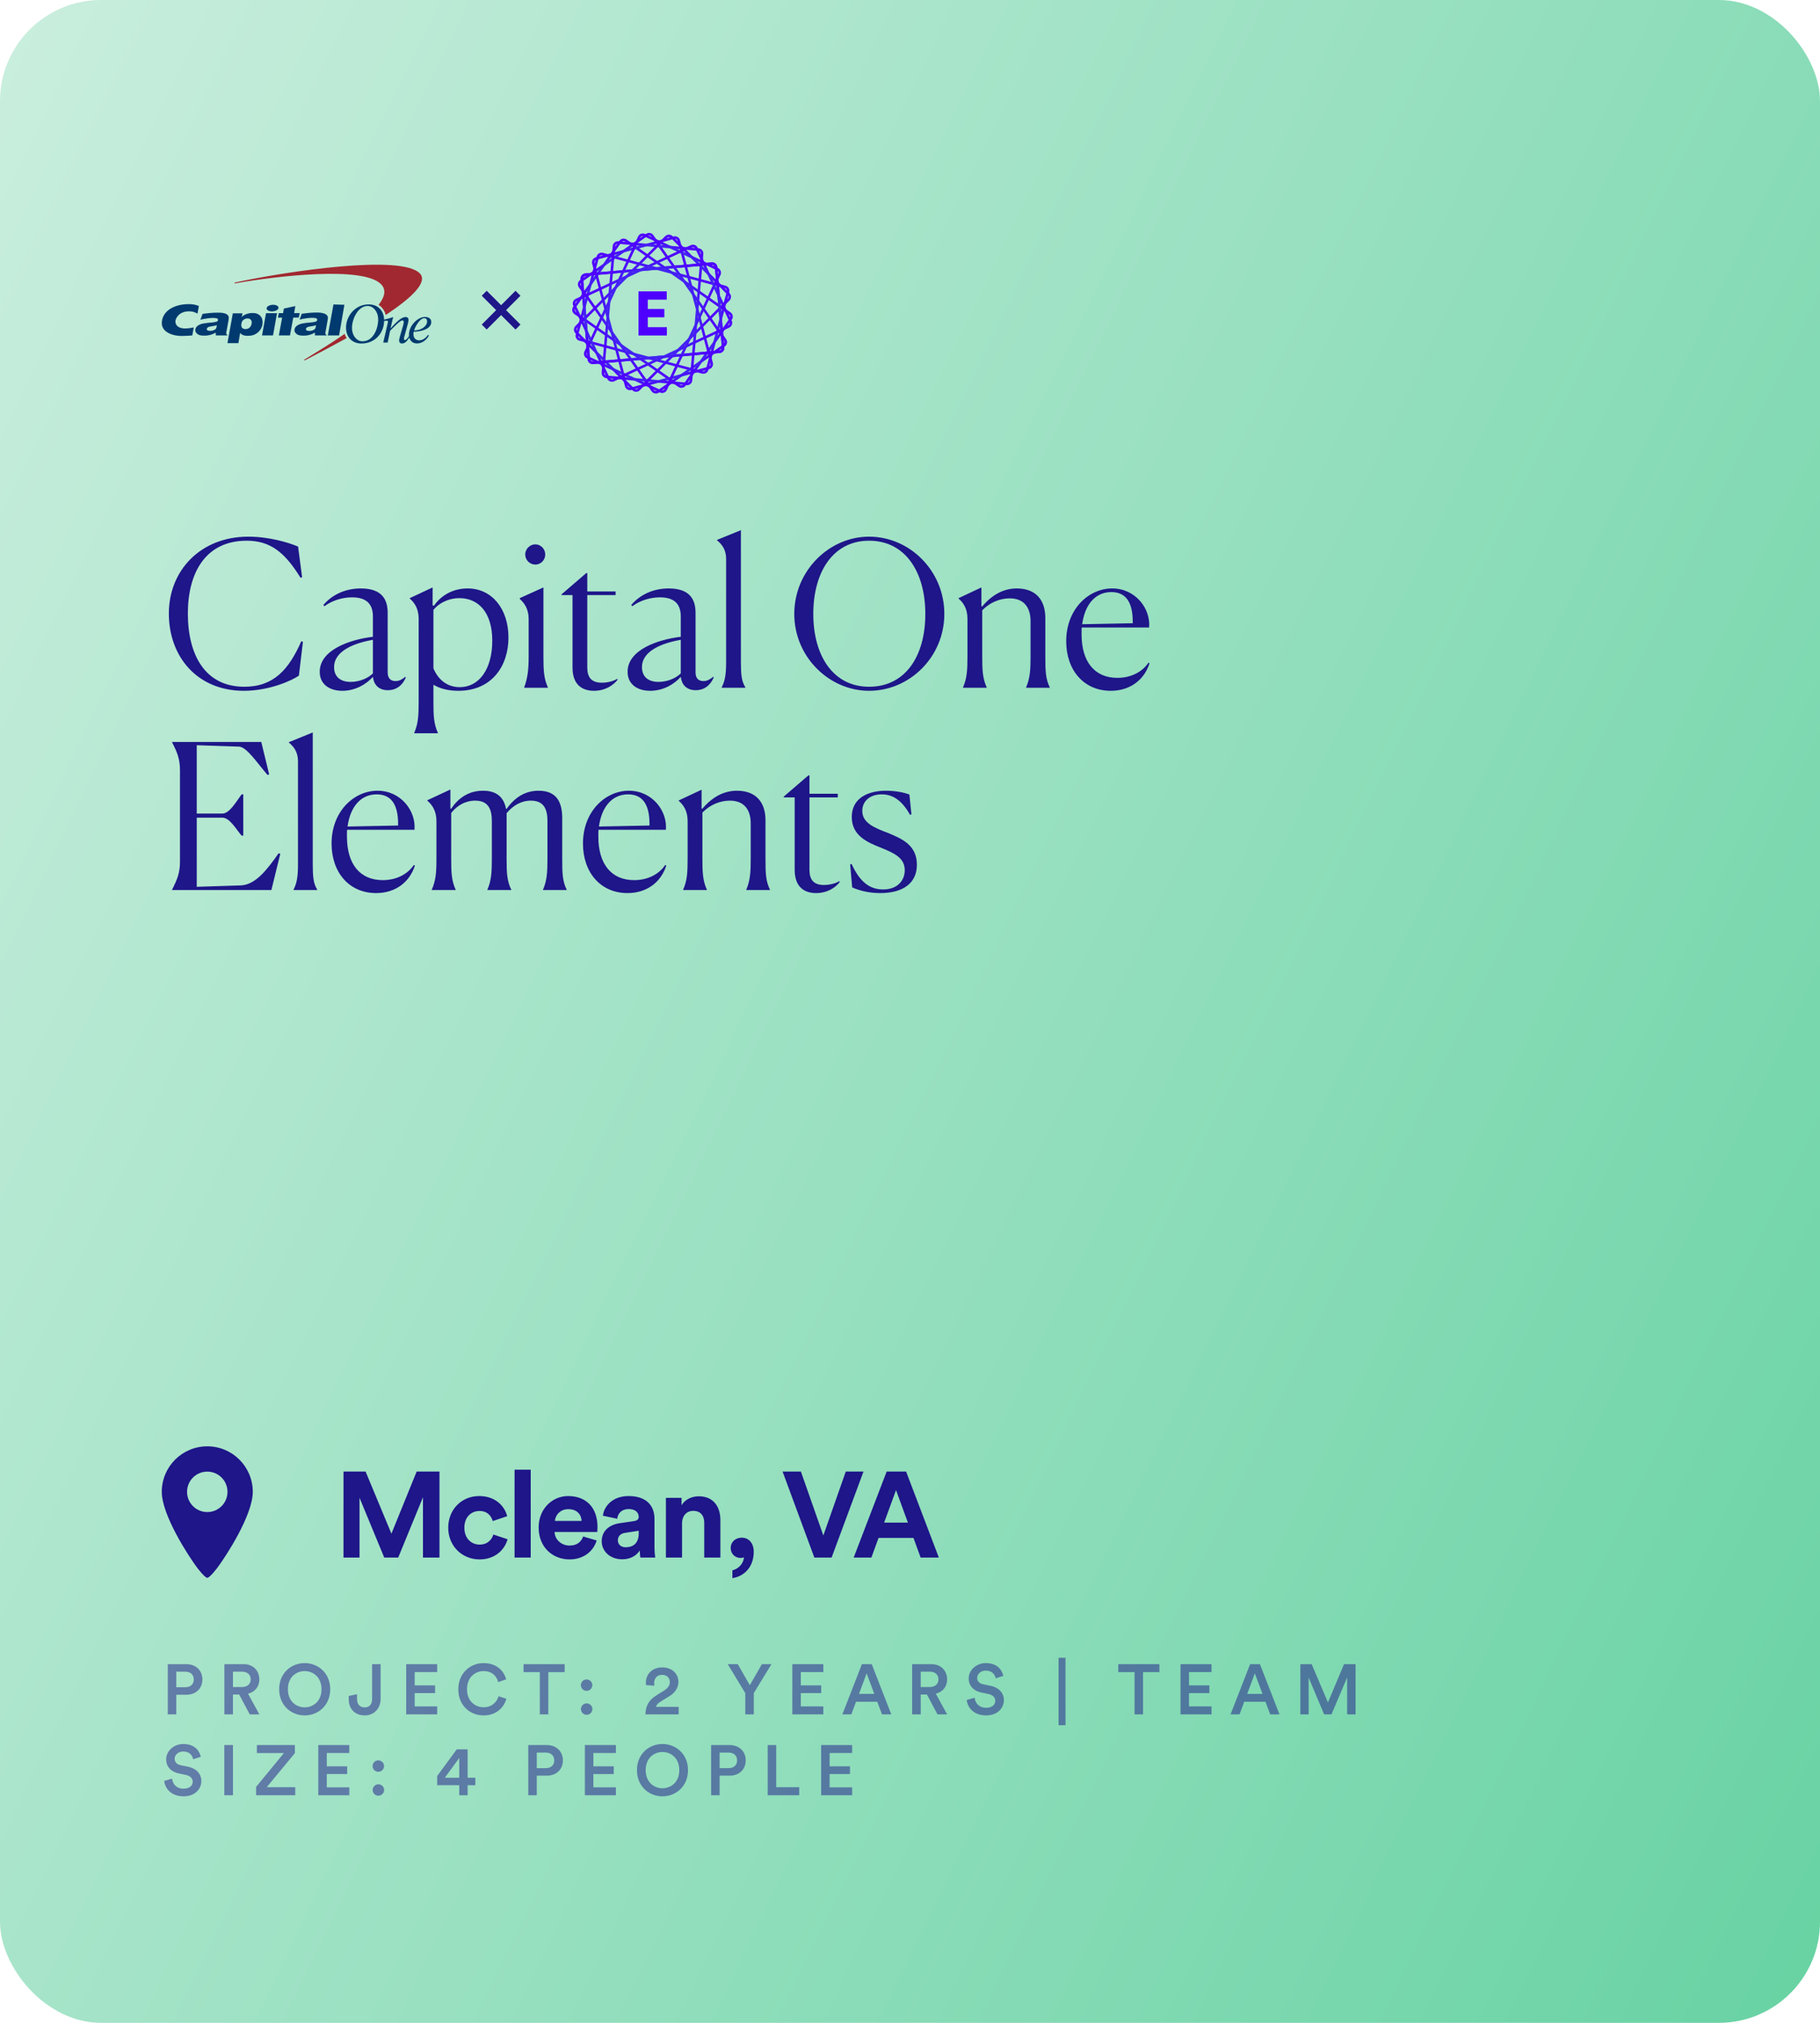 <svg width="360" height="400" viewBox="0 0 360 400" fill="none" xmlns="http://www.w3.org/2000/svg">
<rect width="360" height="400" rx="20" fill="url(#paint0_linear)"/>
<path fill-rule="evenodd" clip-rule="evenodd" d="M127.769 62.376V65.061H131.546V65.976H126.658V57.976H131.523V58.89H127.769V61.461H131.042V62.376H127.769Z" fill="#4E00FF" stroke="#4E00FF" stroke-width="0.727"/>
<path fill-rule="evenodd" clip-rule="evenodd" d="M117.326 71.743C116.894 71.781 116.513 71.461 116.475 71.029L115.088 55.172C115.05 54.739 115.37 54.358 115.802 54.32L140.802 52.133C141.234 52.095 141.615 52.415 141.653 52.847L143.04 68.705C143.078 69.137 142.758 69.518 142.326 69.556L117.326 71.743Z" stroke="url(#paint1_radial)" stroke-width="0.5"/>
<path fill-rule="evenodd" clip-rule="evenodd" d="M114.68 67.137C114.261 67.025 114.012 66.594 114.125 66.175L118.245 50.799C118.357 50.38 118.788 50.131 119.207 50.244L143.447 56.739C143.866 56.851 144.115 57.282 144.003 57.701L139.883 73.076C139.77 73.496 139.34 73.744 138.92 73.632L114.68 67.137Z" stroke="url(#paint2_radial)" stroke-width="0.5"/>
<path fill-rule="evenodd" clip-rule="evenodd" d="M113.77 61.904C113.414 61.655 113.328 61.165 113.577 60.809L122.707 47.77C122.956 47.415 123.446 47.328 123.801 47.577L144.358 61.971C144.713 62.22 144.8 62.71 144.551 63.066L135.421 76.105C135.172 76.46 134.682 76.547 134.326 76.298L113.77 61.904Z" stroke="url(#paint3_radial)" stroke-width="0.5"/>
<path fill-rule="evenodd" clip-rule="evenodd" d="M114.704 56.675C114.455 56.319 114.541 55.83 114.897 55.581L127.936 46.45C128.291 46.202 128.781 46.288 129.03 46.643L143.424 67.2C143.673 67.556 143.587 68.046 143.231 68.294L130.192 77.425C129.836 77.674 129.347 77.587 129.098 77.232L114.704 56.675Z" stroke="url(#paint4_radial)" stroke-width="0.5"/>
<path fill-rule="evenodd" clip-rule="evenodd" d="M117.369 52.081C117.257 51.662 117.506 51.231 117.925 51.119L133.3 46.999C133.72 46.887 134.15 47.136 134.263 47.555L140.758 71.795C140.87 72.214 140.621 72.645 140.202 72.757L124.827 76.877C124.408 76.989 123.977 76.74 123.864 76.321L117.369 52.081Z" stroke="url(#paint5_radial)" stroke-width="0.5"/>
<path fill-rule="evenodd" clip-rule="evenodd" d="M121.446 48.675C121.484 48.243 121.865 47.923 122.297 47.961L138.155 49.348C138.587 49.386 138.907 49.767 138.869 50.2L136.682 75.199C136.644 75.632 136.263 75.951 135.83 75.914L119.973 74.526C119.541 74.488 119.221 74.107 119.259 73.675L121.446 48.675Z" stroke="url(#paint6_radial)" stroke-width="0.5"/>
<path fill-rule="evenodd" clip-rule="evenodd" d="M126.441 46.87C126.625 46.477 127.092 46.307 127.486 46.49L141.912 53.217C142.305 53.401 142.475 53.868 142.292 54.262L131.686 77.006C131.503 77.399 131.035 77.569 130.642 77.386L116.216 70.659C115.822 70.475 115.652 70.008 115.836 69.614L126.441 46.87Z" stroke="url(#paint7_radial)" stroke-width="0.5"/>
<path fill-rule="evenodd" clip-rule="evenodd" d="M131.753 46.882C132.06 46.575 132.557 46.575 132.864 46.882L144.12 58.137C144.427 58.444 144.427 58.942 144.12 59.248L126.375 76.993C126.068 77.3 125.57 77.3 125.264 76.993L114.008 65.738C113.701 65.431 113.701 64.934 114.008 64.627L131.753 46.882Z" stroke="url(#paint8_radial)" stroke-width="0.5"/>
<path fill-rule="evenodd" clip-rule="evenodd" d="M136.74 48.71C137.133 48.527 137.601 48.697 137.784 49.09L144.511 63.517C144.695 63.91 144.525 64.377 144.131 64.561L121.387 75.166C120.994 75.35 120.527 75.18 120.343 74.786L113.616 60.36C113.433 59.967 113.603 59.499 113.996 59.316L136.74 48.71Z" stroke="url(#paint9_radial)" stroke-width="0.5"/>
<path fill-rule="evenodd" clip-rule="evenodd" d="M140.801 52.133C141.234 52.095 141.615 52.415 141.652 52.847L143.04 68.704C143.078 69.137 142.758 69.518 142.326 69.556L117.326 71.743C116.894 71.781 116.512 71.461 116.475 71.029L115.087 55.171C115.049 54.739 115.369 54.358 115.802 54.32L140.801 52.133Z" stroke="url(#paint10_radial)" stroke-width="0.5"/>
<path fill-rule="evenodd" clip-rule="evenodd" d="M68.174 66.022C65.898 67.615 63.209 69.282 60.321 71.036L60.208 71.098C60.171 71.123 60.158 71.172 60.183 71.222C60.208 71.259 60.258 71.271 60.308 71.246L60.408 71.197C62.859 69.937 65.685 68.43 68.511 66.887C68.524 66.874 68.536 66.874 68.561 66.862C68.399 66.603 68.261 66.319 68.174 66.022ZM83.08 54.104C79.503 50.201 56.482 53.709 46.69 55.821L46.465 55.87C46.415 55.883 46.39 55.92 46.39 55.969C46.403 56.018 46.44 56.043 46.49 56.043L46.715 55.994C54.818 54.573 71.688 52.597 75.326 56.154C76.439 57.241 76.164 58.637 74.889 60.279C75.577 60.724 76.077 61.415 76.302 62.28C81.304 58.982 84.668 55.846 83.08 54.104Z" fill="#A12830"/>
<path fill-rule="evenodd" clip-rule="evenodd" d="M69.624 64.997C69.674 66.368 70.55 67.492 71.7 67.492C73.926 67.492 74.864 64.799 74.801 62.996C74.751 61.625 73.851 60.501 72.713 60.501C70.787 60.501 69.562 63.181 69.624 64.997ZM68.449 64.923C68.361 62.576 70.225 60.193 72.926 60.193C74.726 60.193 75.914 61.378 75.977 63.194C76.064 65.664 74.326 67.924 71.5 67.924C69.699 67.924 68.511 66.738 68.449 64.923ZM42.901 64.305C42.801 64.342 42.676 64.379 42.526 64.404C42.376 64.441 42.088 64.491 41.688 64.552C41.413 64.602 41.213 64.651 41.1 64.738C40.988 64.812 40.925 64.91 40.913 65.022C40.888 65.145 40.925 65.244 41.038 65.318C41.151 65.392 41.326 65.429 41.576 65.429C41.763 65.429 41.951 65.404 42.139 65.343C42.326 65.281 42.476 65.207 42.601 65.108C42.689 65.034 42.751 64.935 42.801 64.824C42.814 64.738 42.851 64.565 42.901 64.305ZM45.252 62.86C45.24 63.07 45.202 63.268 45.152 63.589L44.752 65.787C44.715 65.985 44.789 66.133 44.977 66.244L44.965 66.331H42.689L42.664 65.775C42.339 65.973 41.938 66.133 41.576 66.232C41.213 66.318 40.925 66.368 40.488 66.368C39.75 66.368 39.337 66.294 39.05 66.047C38.75 65.787 38.612 65.614 38.625 65.256C38.637 65.046 38.737 64.787 38.9 64.602C39.062 64.416 39.275 64.293 39.5 64.182C39.737 64.071 40.013 63.997 40.413 63.935C40.813 63.873 41.376 63.811 42.126 63.75C42.514 63.712 42.764 63.626 42.876 63.589C43.039 63.527 43.089 63.465 43.114 63.342C43.151 63.12 43.089 62.984 42.776 62.922C41.963 62.761 40.425 63.021 39.638 63.218L40.063 62.07C41.1 61.922 42.088 61.823 43.114 61.823C44.739 61.811 45.265 62.267 45.252 62.86ZM51.83 66.331L52.618 61.934H54.793L54.006 66.331H51.83ZM52.743 60.921C52.805 60.563 53.38 60.267 54.031 60.267C54.681 60.267 55.144 60.563 55.081 60.921C55.019 61.279 54.431 61.576 53.793 61.576C53.143 61.576 52.668 61.279 52.743 60.921ZM62.522 64.318C62.421 64.355 62.296 64.392 62.146 64.416C61.996 64.454 61.709 64.503 61.296 64.565C61.021 64.614 60.821 64.663 60.708 64.75C60.608 64.824 60.546 64.923 60.521 65.034C60.496 65.157 60.546 65.256 60.646 65.33C60.758 65.404 60.933 65.442 61.196 65.442C61.383 65.442 61.571 65.417 61.759 65.355C61.946 65.293 62.096 65.219 62.221 65.12C62.309 65.046 62.371 64.948 62.409 64.836C62.434 64.75 62.471 64.577 62.522 64.318ZM64.86 62.873C64.847 63.083 64.81 63.28 64.747 63.601L64.36 65.8C64.322 65.997 64.397 66.145 64.585 66.257L64.572 66.331H62.296L62.284 65.775C61.946 65.973 61.546 66.133 61.196 66.232C60.833 66.331 60.546 66.368 60.108 66.368C59.37 66.368 58.958 66.294 58.67 66.047C58.37 65.787 58.232 65.614 58.245 65.256C58.257 65.046 58.357 64.787 58.52 64.602C58.682 64.416 58.895 64.293 59.12 64.182C59.358 64.071 59.633 63.997 60.033 63.922C60.433 63.861 60.996 63.799 61.746 63.737C62.134 63.7 62.371 63.614 62.484 63.577C62.647 63.515 62.709 63.453 62.734 63.317C62.772 63.095 62.697 62.959 62.396 62.897C61.571 62.737 60.045 62.996 59.258 63.194L59.683 62.045C60.733 61.897 61.696 61.798 62.734 61.798C64.347 61.823 64.872 62.28 64.86 62.873ZM38.325 64.75C37.612 64.886 37.224 64.948 36.524 64.948C35.486 64.948 34.66 64.441 34.698 63.503C34.736 62.885 35.473 61.564 37.374 61.564C37.974 61.564 38.437 61.662 39.062 62.02L39.337 60.501C38.487 60.18 37.924 60.131 37.187 60.143C34.698 60.168 32.31 61.279 32.022 63.552C31.722 65.861 34.573 66.442 35.836 66.43C36.561 66.43 37.324 66.392 38.037 66.331L38.325 64.75ZM55.994 61.909L56.144 61.02L58.42 60.526L58.182 61.909H59.295L59.083 62.799H58.007L57.357 66.331C57.357 66.331 55.169 66.318 55.156 66.331L55.806 62.811H54.981L55.144 61.922H55.994V61.909ZM67.073 66.331H64.847L65.96 60.205L68.124 60.267L67.073 66.331ZM48.954 62.971C48.666 62.971 48.416 63.058 48.178 63.231C47.953 63.404 47.803 63.651 47.753 63.984C47.691 64.367 47.728 64.639 47.878 64.812C48.028 64.985 48.253 65.071 48.553 65.071C48.754 65.071 48.954 65.034 49.104 64.96C49.291 64.861 49.416 64.762 49.529 64.602C49.654 64.429 49.729 64.244 49.767 64.021C49.829 63.675 49.779 63.416 49.616 63.243C49.454 63.058 49.241 62.971 48.954 62.971ZM44.99 67.85L46.053 61.959H47.966L47.816 62.712C47.978 62.49 48.241 62.305 48.616 62.156C48.979 62.008 49.404 61.897 49.854 61.897C50.354 61.897 50.654 61.922 51.029 62.119C51.405 62.317 51.655 62.589 51.805 62.959C51.942 63.317 51.98 63.712 51.905 64.157C51.78 64.886 51.417 65.454 50.829 65.874C50.242 66.294 49.716 66.405 48.979 66.405C48.716 66.405 48.491 66.38 48.303 66.331C48.128 66.281 47.978 66.232 47.866 66.158C47.766 66.084 47.653 65.997 47.503 65.837L47.153 67.85H44.99ZM84.48 63.515C84.468 63.157 84.293 62.922 83.917 62.922C83.029 62.922 82.079 64.651 81.917 65.343C83.367 65.343 84.505 64.478 84.48 63.515ZM84.668 66.22L84.843 66.331C84.405 67.208 83.517 67.912 82.479 67.912C81.629 67.912 80.929 67.356 80.891 66.306C80.829 64.429 82.604 62.675 84.067 62.675C84.693 62.675 85.28 62.947 85.305 63.614C85.355 65.108 83.23 65.565 81.829 65.602C81.779 65.763 81.766 65.911 81.779 66.158C81.804 66.775 82.179 67.306 82.967 67.306C83.642 67.282 84.317 66.751 84.668 66.22Z" fill="#003A6F"/>
<path fill-rule="evenodd" clip-rule="evenodd" d="M75.939 63.466C76.089 63.441 76.34 63.416 76.439 63.416C76.602 63.416 76.752 63.441 76.752 63.601C76.752 63.7 76.59 64.367 76.552 64.515L76.214 65.997C76.077 66.603 75.927 67.232 75.802 67.739H76.677L77.165 65.405C78.665 63.873 79.241 63.367 79.591 63.367C79.753 63.367 79.853 63.453 79.866 63.639C79.878 63.91 79.703 64.528 79.641 64.701L79.141 66.405C79.028 66.788 78.941 67.134 78.953 67.381C78.966 67.751 79.203 67.924 79.541 67.924C80.178 67.924 80.641 67.269 81.041 66.627L80.929 66.417C80.766 66.677 80.391 67.245 80.091 67.245C79.991 67.245 79.903 67.183 79.903 67.022C79.891 66.825 79.978 66.528 80.041 66.331L80.591 64.33C80.741 63.774 80.816 63.428 80.804 63.231C80.791 62.86 80.566 62.688 80.228 62.688C79.653 62.688 78.891 63.095 77.277 64.935H77.252L77.452 64.046C77.565 63.552 77.665 63.046 77.778 62.7C77.215 62.898 76.427 63.12 75.927 63.219L75.939 63.466Z" fill="#003A6F"/>
<path fill-rule="evenodd" clip-rule="evenodd" d="M96.27 58.204L99.12 61.054L101.97 58.204L102.243 58.477L99.393 61.327L102.243 64.177L101.97 64.451L99.12 61.6L96.27 64.451L95.997 64.177L98.847 61.327L95.997 58.477L96.27 58.204Z" fill="#1E1689" stroke="#1E1689"/>
<path d="M59.12 133.6L59.92 126.92L59.6 126.8C57.16 132.32 54.2 135.8 48.32 135.8C40.64 135.8 37.16 129.6 37.16 121.32C37.16 113.12 40.76 106.92 48.8 106.92C53.32 106.92 56.24 109.04 59.44 114.24L59.76 114.16L58.96 108.08C56.96 107.24 53.16 106.12 49.12 106.12C39.68 106.12 33.4 112.8 33.4 121.32C33.4 129.88 39.04 136.6 48.24 136.6C53.44 136.6 57.96 134.44 59.12 133.6ZM69.363 134.84C67.123 134.84 66.083 133.64 66.083 131.92C66.083 128.72 70.043 127.16 73.763 126.52V133.16C72.843 134.08 71.163 134.84 69.363 134.84ZM76.723 136.48C78.843 136.48 79.883 134.96 80.283 133.92L80.163 133.84C79.563 134.32 79.003 134.68 78.243 134.68C77.123 134.68 76.683 133.96 76.683 132.96V121.2C76.683 118.68 75.683 116.36 71.363 116.36C68.163 116.36 65.563 117.72 63.963 119.64L64.163 119.88C65.723 118.72 67.763 118.12 69.643 118.12C72.843 118.12 73.763 119.8 73.763 121.92V125.92C69.363 126.44 63.243 128.44 63.243 132.84C63.243 135.28 65.123 136.6 67.723 136.6C70.283 136.6 72.443 135.32 73.763 133.84C73.923 135.32 74.843 136.48 76.723 136.48ZM90.933 135.88C88.812 135.88 86.812 134.76 85.733 132.16V120.6C86.653 119.44 88.493 118.28 90.892 118.28C94.573 118.28 97.373 121.04 97.373 126.68C97.373 132.32 94.772 135.88 90.933 135.88ZM81.933 145H86.612V144.92C85.812 143.16 85.733 141.56 85.733 138.84V135.4C86.892 136.08 88.453 136.6 90.653 136.6C97.332 136.6 100.573 131.64 100.573 126.08C100.573 120.32 97.252 116.36 92.493 116.36C89.612 116.36 87.252 117.72 85.853 119.76L85.573 119.72V116.16L81.052 118.28V118.36C81.972 119.16 82.812 120.32 82.812 122.36V138.88C82.812 141.6 82.692 143.2 81.933 144.92V145ZM107.85 109.64C107.85 108.56 106.97 107.64 105.89 107.64C104.81 107.64 103.89 108.56 103.89 109.64C103.89 110.76 104.81 111.64 105.89 111.64C106.97 111.64 107.85 110.76 107.85 109.64ZM103.69 135.92V136H108.37V135.92C107.57 134.16 107.49 132.56 107.49 129.8V116.16L102.81 118.28V118.44C103.73 119.24 104.57 120.44 104.57 122.4V129.84C104.57 132.6 104.33 134.16 103.69 135.92ZM117.486 136.6C119.726 136.6 121.366 135.48 122.166 134.4L122.086 134.24C121.646 134.52 120.486 135 119.046 135C117.006 135 116.166 133.96 116.166 132V117.68H121.766V116.96H116.166V113.32H115.966L111.086 117.52V117.68H113.246V132C113.246 135.6 115.366 136.6 117.486 136.6ZM130.261 134.84C128.021 134.84 126.981 133.64 126.981 131.92C126.981 128.72 130.941 127.16 134.661 126.52V133.16C133.741 134.08 132.061 134.84 130.261 134.84ZM137.621 136.48C139.741 136.48 140.781 134.96 141.181 133.92L141.061 133.84C140.461 134.32 139.901 134.68 139.141 134.68C138.021 134.68 137.581 133.96 137.581 132.96V121.2C137.581 118.68 136.581 116.36 132.261 116.36C129.061 116.36 126.461 117.72 124.861 119.64L125.061 119.88C126.621 118.72 128.661 118.12 130.541 118.12C133.741 118.12 134.661 119.8 134.661 121.92V125.92C130.261 126.44 124.141 128.44 124.141 132.84C124.141 135.28 126.021 136.6 128.621 136.6C131.181 136.6 133.341 135.32 134.661 133.84C134.821 135.32 135.741 136.48 137.621 136.48ZM142.751 135.92V136H147.431V135.92C146.671 134.68 146.551 133.36 146.551 130.84V104.84L141.831 106.76V106.84C142.751 107.6 143.631 108.64 143.631 110.52V130.88C143.631 133.4 143.391 134.68 142.751 135.92ZM171.911 136.6C179.911 136.6 186.791 129.92 186.791 121.4C186.791 112.84 179.911 106.12 171.911 106.12C164.031 106.12 157.111 112.84 157.111 121.4C157.111 129.92 164.031 136.6 171.911 136.6ZM171.911 135.8C164.751 135.8 160.871 129.6 160.871 121.4C160.871 113.16 164.751 106.92 171.911 106.92C179.111 106.92 183.031 113.16 183.031 121.4C183.031 129.72 179.111 135.8 171.911 135.8ZM195.167 136V135.92C194.367 134.16 194.287 132.56 194.287 129.8V120.68C195.847 119.08 197.847 118.32 199.727 118.32C202.767 118.32 203.847 120.4 203.847 122.84V129.84C203.847 132.52 203.727 134.16 202.967 135.92V136H207.647V135.92C206.807 134.2 206.767 132.64 206.767 129.8V122.2C206.767 118.56 204.807 116.36 201.127 116.36C198.447 116.36 196.167 117.68 194.287 119.92L194.127 119.88V116.16L189.607 118.28V118.36C190.527 119.16 191.367 120.32 191.367 122.36V129.84C191.367 132.6 191.247 134.2 190.487 135.92V136H195.167ZM227.378 131.16L227.178 131.04C225.778 133.08 223.458 134.04 221.018 134.04C216.498 134.04 213.938 130.84 213.938 125.44V124.76C213.938 124.52 213.938 124.28 213.978 124.08H227.298C227.618 120.36 224.618 116.36 219.978 116.36C215.338 116.36 210.898 120.44 210.898 126.8C210.898 132.56 214.418 136.6 219.698 136.6C223.658 136.6 226.378 134.32 227.378 131.16ZM219.818 117.08C222.578 117.08 224.058 118.92 224.058 122.92V123.24L214.058 123.44C214.578 119.6 216.618 117.08 219.818 117.08ZM53.68 176L55.44 168.84L55.12 168.72C52.84 171.96 50.56 174.96 47.64 175.08L38.92 175.36V161.68H43.96C45.48 161.68 46.72 164.04 47.8 165.24H48.12V157.08H47.8C46.72 158.48 45.44 160.88 43.96 160.88H38.92V147.36L47.32 147.64C48.84 147.76 50.88 150.88 52.92 153.24L53.24 153.12L51.68 146.72H34.04V146.8C35.08 148.8 35.6 150.12 35.6 152.32V170.4C35.6 172.6 35.04 173.96 34.04 175.92V176H53.68ZM58.063 175.92V176H62.743V175.92C61.983 174.68 61.863 173.36 61.863 170.84V144.84L57.143 146.76V146.84C58.063 147.6 58.943 148.64 58.943 150.52V170.88C58.943 173.4 58.703 174.68 58.063 175.92ZM82.066 171.16L81.866 171.04C80.466 173.08 78.146 174.04 75.706 174.04C71.186 174.04 68.626 170.84 68.626 165.44V164.76C68.626 164.52 68.626 164.28 68.666 164.08H81.986C82.306 160.36 79.306 156.36 74.666 156.36C70.026 156.36 65.586 160.44 65.586 166.8C65.586 172.56 69.106 176.6 74.386 176.6C78.346 176.6 81.066 174.32 82.066 171.16ZM74.506 157.08C77.266 157.08 78.746 158.92 78.746 162.92V163.24L68.746 163.44C69.266 159.6 71.306 157.08 74.506 157.08ZM90.129 176V175.92C89.329 174.2 89.249 172.6 89.249 169.88V160.76C90.409 159.28 92.049 158.32 94.009 158.32C96.689 158.32 97.289 160.16 97.289 162.4V169.92C97.289 172.52 97.169 174.2 96.409 175.92V176H101.129V175.92C100.289 174.2 100.209 172.68 100.209 169.88V160.8C101.449 159.32 103.049 158.32 105.009 158.32C107.689 158.32 108.289 160.16 108.289 162.4V169.92C108.289 172.52 108.169 174.2 107.409 175.92V176H112.089V175.92C111.249 174.24 111.209 172.64 111.209 169.88V161.76C111.209 158.4 109.929 156.36 106.529 156.36C103.849 156.36 101.769 157.72 100.209 159.96L100.089 159.92C99.649 157.68 98.289 156.36 95.529 156.36C92.849 156.36 90.729 157.68 89.249 159.92L89.089 159.88V156.12L84.529 158.24V158.32C85.489 159.16 86.329 160.32 86.329 162.4V169.92C86.329 172.68 86.169 174.2 85.409 175.92V176H90.129ZM131.792 171.16L131.592 171.04C130.192 173.08 127.872 174.04 125.432 174.04C120.912 174.04 118.352 170.84 118.352 165.44V164.76C118.352 164.52 118.352 164.28 118.392 164.08H131.712C132.032 160.36 129.032 156.36 124.392 156.36C119.752 156.36 115.312 160.44 115.312 166.8C115.312 172.56 118.832 176.6 124.112 176.6C128.072 176.6 130.792 174.32 131.792 171.16ZM124.232 157.08C126.992 157.08 128.472 158.92 128.472 162.92V163.24L118.472 163.44C118.992 159.6 121.032 157.08 124.232 157.08ZM139.816 176V175.92C139.016 174.16 138.936 172.56 138.936 169.8V160.68C140.496 159.08 142.496 158.32 144.376 158.32C147.416 158.32 148.496 160.4 148.496 162.84V169.84C148.496 172.52 148.376 174.16 147.616 175.92V176H152.296V175.92C151.456 174.2 151.416 172.64 151.416 169.8V162.2C151.416 158.56 149.456 156.36 145.776 156.36C143.096 156.36 140.816 157.68 138.936 159.92L138.776 159.88V156.16L134.256 158.28V158.36C135.176 159.16 136.016 160.32 136.016 162.36V169.84C136.016 172.6 135.896 174.2 135.136 175.92V176H139.816ZM161.431 176.6C163.671 176.6 165.311 175.48 166.111 174.4L166.031 174.24C165.591 174.52 164.431 175 162.991 175C160.951 175 160.111 173.96 160.111 172V157.68H165.711V156.96H160.111V153.32H159.911L155.031 157.52V157.68H157.191V172C157.191 175.6 159.311 176.6 161.431 176.6ZM180.282 161.04L179.882 157.12C178.802 156.68 177.002 156.36 175.242 156.36C171.882 156.36 168.482 157.68 168.482 161.56C168.482 165.28 171.642 166.6 174.282 167.64C176.962 168.72 178.962 169.68 178.962 172.08C178.962 174.04 177.602 175.88 174.682 175.88C171.962 175.88 170.082 174.36 168.442 170.84L168.162 170.92L168.562 175.48C169.962 176.08 171.762 176.6 174.122 176.6C178.562 176.6 181.362 174.68 181.362 171C181.362 167.12 178.442 165.88 175.682 164.72C172.922 163.68 170.562 162.72 170.562 160.36C170.562 158.44 172.042 157.08 174.402 157.08C176.322 157.08 178.242 157.96 180.002 161.12L180.282 161.04Z" fill="#1E1689"/>
<path d="M34.87 333.638V330.558H36.62C37.684 330.558 38.328 331.16 38.328 332.112C38.328 333.05 37.684 333.638 36.62 333.638H34.87ZM36.872 335.122C38.776 335.122 40.036 333.848 40.036 332.098C40.036 330.362 38.776 329.074 36.872 329.074H33.19V339H34.87V335.122H36.872ZM49.397 339H51.3L49.06 334.912C50.447 334.576 51.3 333.498 51.3 332.084C51.3 330.404 50.111 329.074 48.193 329.074H44.385V339H46.078V335.08H47.31L49.397 339ZM46.078 333.596V330.558H47.885C48.92 330.558 49.593 331.16 49.593 332.084C49.593 332.994 48.92 333.596 47.885 333.596H46.078ZM56.945 334.03C56.945 331.636 58.597 330.446 60.263 330.446C61.943 330.446 63.595 331.636 63.595 334.03C63.595 336.424 61.943 337.614 60.263 337.614C58.597 337.614 56.945 336.424 56.945 334.03ZM55.223 334.03C55.223 337.292 57.659 339.21 60.263 339.21C62.867 339.21 65.317 337.292 65.317 334.03C65.317 330.782 62.867 328.864 60.263 328.864C57.659 328.864 55.223 330.782 55.223 334.03ZM68.981 336.004C68.981 337.936 70.213 339.21 72.159 339.21C74.049 339.21 75.281 337.74 75.281 335.976V329.074H73.601V336.018C73.601 337.026 73.041 337.628 72.145 337.628C71.277 337.628 70.619 337.11 70.619 335.948V335.024L68.981 335.36V336.004ZM86.479 339V337.432H82.027V334.8H86.059V333.274H82.027V330.642H86.479V329.074H80.347V339H86.479ZM95.665 339.21C98.198 339.21 99.71 337.6 100.158 335.92L98.618 335.416C98.282 336.536 97.331 337.6 95.665 337.6C93.971 337.6 92.374 336.368 92.374 334.044C92.374 331.636 94.013 330.446 95.65 330.446C97.317 330.446 98.24 331.412 98.534 332.616L100.116 332.084C99.668 330.348 98.171 328.864 95.65 328.864C93.075 328.864 90.653 330.81 90.653 334.044C90.653 337.278 92.99 339.21 95.665 339.21ZM111.694 330.656V329.074H103.56V330.656H106.78V339H108.46V330.656H111.694ZM114.91 337.964C114.91 338.58 115.414 339.084 116.044 339.084C116.66 339.084 117.178 338.58 117.178 337.964C117.178 337.334 116.66 336.83 116.044 336.83C115.414 336.83 114.91 337.334 114.91 337.964ZM114.896 333.232C114.896 333.848 115.4 334.352 116.03 334.352C116.646 334.352 117.164 333.848 117.164 333.232C117.164 332.602 116.646 332.098 116.03 332.098C115.4 332.098 114.896 332.602 114.896 333.232ZM129.426 333.33C129.412 333.176 129.384 333.008 129.384 332.868C129.384 331.93 129.902 331.188 130.966 331.188C131.988 331.188 132.492 331.86 132.492 332.602C132.492 333.26 132.142 333.806 131.33 334.31L129.832 335.248C128.25 336.228 127.704 337.446 127.676 339H134.242V337.516H129.748C129.874 337.068 130.238 336.746 130.672 336.48L132.436 335.388C133.528 334.716 134.186 333.75 134.186 332.574C134.186 331.02 132.996 329.718 130.994 329.718C128.936 329.718 127.76 331.132 127.76 332.7C127.76 332.882 127.788 333.092 127.802 333.218L129.426 333.33ZM147.418 334.8V339H149.098V334.8L152.598 329.074H150.708L148.314 333.232L145.934 329.074H143.946L147.418 334.8ZM162.856 339V337.432H158.404V334.8H162.436V333.274H158.404V330.642H162.856V329.074H156.724V339H162.856ZM174.462 339H176.296L172.432 329.074H170.486L166.622 339H168.4L169.324 336.508H173.524L174.462 339ZM171.424 330.894L172.936 334.954H169.912L171.424 330.894ZM185.437 339H187.341L185.101 334.912C186.487 334.576 187.341 333.498 187.341 332.084C187.341 330.404 186.151 329.074 184.233 329.074H180.425V339H182.119V335.08H183.351L185.437 339ZM182.119 333.596V330.558H183.925C184.961 330.558 185.633 331.16 185.633 332.084C185.633 332.994 184.961 333.596 183.925 333.596H182.119ZM198.458 331.398C198.234 330.292 197.324 328.864 194.986 328.864C193.138 328.864 191.612 330.236 191.612 331.902C191.612 333.386 192.62 334.38 194.132 334.688L195.532 334.982C196.386 335.164 196.862 335.682 196.862 336.326C196.862 337.096 196.246 337.698 195.056 337.698C193.628 337.698 192.886 336.746 192.788 335.71L191.22 336.158C191.374 337.586 192.536 339.21 195.056 339.21C197.324 339.21 198.57 337.74 198.57 336.2C198.57 334.8 197.632 333.694 195.882 333.344L194.454 333.05C193.684 332.882 193.292 332.406 193.292 331.776C193.292 331.02 193.992 330.348 195 330.348C196.33 330.348 196.848 331.258 196.946 331.874L198.458 331.398ZM210.76 341.142V327.814H209.388V341.142H210.76ZM229.332 330.656V329.074H221.198V330.656H224.418V339H226.098V330.656H229.332ZM239.642 339V337.432H235.19V334.8H239.222V333.274H235.19V330.642H239.642V329.074H233.51V339H239.642ZM251.249 339H253.083L249.219 329.074H247.273L243.409 339H245.187L246.111 336.508H250.311L251.249 339ZM248.211 330.894L249.723 334.954H246.699L248.211 330.894ZM268.132 339V329.074H265.85L262.672 336.648L259.452 329.074H257.212V339H258.85V331.72L261.916 339H263.372L266.466 331.692V339H268.132ZM39.714 347.398C39.49 346.292 38.58 344.864 36.242 344.864C34.394 344.864 32.868 346.236 32.868 347.902C32.868 349.386 33.876 350.38 35.388 350.688L36.788 350.982C37.642 351.164 38.118 351.682 38.118 352.326C38.118 353.096 37.502 353.698 36.312 353.698C34.884 353.698 34.142 352.746 34.044 351.71L32.476 352.158C32.63 353.586 33.792 355.21 36.312 355.21C38.58 355.21 39.826 353.74 39.826 352.2C39.826 350.8 38.888 349.694 37.138 349.344L35.71 349.05C34.94 348.882 34.548 348.406 34.548 347.776C34.548 347.02 35.248 346.348 36.256 346.348C37.586 346.348 38.104 347.258 38.202 347.874L39.714 347.398ZM46.079 355V345.074H44.371V355H46.079ZM58.399 355V353.404H52.757L58.329 346.67V345.074H50.811V346.656H56.159L50.657 353.348V355H58.399ZM69.091 355V353.432H64.639V350.8H68.671V349.274H64.639V346.642H69.091V345.074H62.959V355H69.091ZM73.712 353.964C73.712 354.58 74.216 355.084 74.846 355.084C75.462 355.084 75.98 354.58 75.98 353.964C75.98 353.334 75.462 352.83 74.846 352.83C74.216 352.83 73.712 353.334 73.712 353.964ZM73.698 349.232C73.698 349.848 74.202 350.352 74.832 350.352C75.448 350.352 75.966 349.848 75.966 349.232C75.966 348.602 75.448 348.098 74.832 348.098C74.202 348.098 73.698 348.602 73.698 349.232ZM86.477 353.012H90.845V355H92.497V353.012H94.023V351.528H92.497V345.928H90.341L86.477 351.192V353.012ZM90.845 351.528H87.989L90.845 347.622V351.528ZM106.174 349.638V346.558H107.924C108.988 346.558 109.632 347.16 109.632 348.112C109.632 349.05 108.988 349.638 107.924 349.638H106.174ZM108.176 351.122C110.08 351.122 111.34 349.848 111.34 348.098C111.34 346.362 110.08 345.074 108.176 345.074H104.494V355H106.174V351.122H108.176ZM121.821 355V353.432H117.369V350.8H121.401V349.274H117.369V346.642H121.821V345.074H115.689V355H121.821ZM127.716 350.03C127.716 347.636 129.368 346.446 131.034 346.446C132.714 346.446 134.366 347.636 134.366 350.03C134.366 352.424 132.714 353.614 131.034 353.614C129.368 353.614 127.716 352.424 127.716 350.03ZM125.994 350.03C125.994 353.292 128.43 355.21 131.034 355.21C133.638 355.21 136.088 353.292 136.088 350.03C136.088 346.782 133.638 344.864 131.034 344.864C128.43 344.864 125.994 346.782 125.994 350.03ZM142.342 349.638V346.558H144.092C145.156 346.558 145.8 347.16 145.8 348.112C145.8 349.05 145.156 349.638 144.092 349.638H142.342ZM144.344 351.122C146.248 351.122 147.508 349.848 147.508 348.098C147.508 346.362 146.248 345.074 144.344 345.074H140.662V355H142.342V351.122H144.344ZM158.086 355V353.404H153.536V345.074H151.856V355H158.086ZM168.554 355V353.432H164.102V350.8H168.134V349.274H164.102V346.642H168.554V345.074H162.422V355H168.554Z" fill="#1E1689" fill-opacity="0.5"/>
<path d="M86.928 308V290.984H82.416L77.424 303.272L72.312 290.984H67.944V308H71.112V296.168L76.008 308H78.768L83.664 296.072V308H86.928ZM94.853 298.784C96.437 298.784 97.181 299.792 97.469 300.776L100.325 299.816C99.821 297.824 97.997 295.832 94.781 295.832C91.349 295.832 88.661 298.448 88.661 302.096C88.661 305.72 91.397 308.36 94.877 308.36C98.021 308.36 99.869 306.344 100.397 304.376L97.589 303.44C97.325 304.352 96.509 305.432 94.877 305.432C93.245 305.432 91.853 304.232 91.853 302.096C91.853 299.96 93.221 298.784 94.853 298.784ZM104.976 308V290.624H101.784V308H104.976ZM109.761 300.752C109.833 299.672 110.745 298.424 112.401 298.424C114.225 298.424 114.993 299.576 115.041 300.752H109.761ZM115.353 303.824C114.969 304.88 114.153 305.624 112.665 305.624C111.081 305.624 109.761 304.496 109.689 302.936H118.137C118.137 302.888 118.185 302.408 118.185 301.952C118.185 298.16 116.001 295.832 112.353 295.832C109.329 295.832 106.545 298.28 106.545 302.048C106.545 306.032 109.401 308.36 112.641 308.36C115.545 308.36 117.417 306.656 118.017 304.616L115.353 303.824ZM119.019 304.784C119.019 306.632 120.555 308.336 123.075 308.336C124.827 308.336 125.955 307.52 126.555 306.584C126.555 307.04 126.603 307.688 126.675 308H129.603C129.531 307.592 129.459 306.752 129.459 306.128V300.32C129.459 297.944 128.067 295.832 124.323 295.832C121.155 295.832 119.451 297.872 119.259 299.72L122.091 300.32C122.187 299.288 122.955 298.4 124.347 298.4C125.691 298.4 126.339 299.096 126.339 299.936C126.339 300.344 126.123 300.68 125.451 300.776L122.547 301.208C120.579 301.496 119.019 302.672 119.019 304.784ZM123.747 305.96C122.715 305.96 122.211 305.288 122.211 304.592C122.211 303.68 122.859 303.224 123.675 303.104L126.339 302.696V303.224C126.339 305.312 125.091 305.96 123.747 305.96ZM134.908 301.208C134.908 299.84 135.724 298.76 137.116 298.76C138.652 298.76 139.3 299.792 139.3 301.112V308H142.492V300.56C142.492 297.968 141.148 295.88 138.22 295.88C136.948 295.88 135.532 296.432 134.812 297.656V296.192H131.716V308H134.908V301.208ZM144.532 306.08C144.532 307.232 145.348 308.072 146.524 308.072C146.788 308.072 147.052 308 147.148 307.928C147.1 309.248 145.948 310.28 144.868 310.52V312.056C146.644 311.84 149.092 310.352 149.092 306.824C149.092 305.264 148.204 304.064 146.716 304.064C145.468 304.064 144.532 304.928 144.532 306.08ZM162.858 303.632L158.418 290.984H154.794L161.082 308H164.49L170.802 290.984H167.298L162.858 303.632ZM182.106 308H185.706L179.226 290.984H175.386L168.858 308H172.362L173.778 304.112H180.69L182.106 308ZM177.234 294.656L179.586 301.088H174.882L177.234 294.656Z" fill="#1E1689"/>
<path fill-rule="evenodd" clip-rule="evenodd" d="M50 295C50 299.6 44.73 307.69 43 310C43 310 41.5 312 41 312C40.5 312 39 310 39 310C37.27 307.69 32 299.6 32 295C32 290.029 36.029 286 41 286C45.971 286 50 290.029 50 295ZM41 291C38.791 291 37 292.791 37 295C37 297.209 38.791 299 41 299C43.209 299 45 297.209 45 295C45 292.791 43.209 291 41 291Z" fill="#1E1689"/>
<defs>
<linearGradient id="paint0_linear" x1="0" y1="0" x2="450.336" y2="218.992" gradientUnits="userSpaceOnUse">
<stop stop-color="#CAEEDE"/>
<stop offset="1" stop-color="#67D2A3"/>
</linearGradient>
<radialGradient id="paint1_radial" cx="0" cy="0" r="1" gradientUnits="userSpaceOnUse" gradientTransform="translate(129.064 61.938) rotate(-5) scale(15.451 10.107)">
<stop stop-color="#00FFA5"/>
<stop offset="1" stop-color="#4E00FF"/>
</radialGradient>
<radialGradient id="paint2_radial" cx="0" cy="0" r="1" gradientUnits="userSpaceOnUse" gradientTransform="translate(129.064 61.938) rotate(15) scale(15.451 10.107)">
<stop stop-color="#00FFA5"/>
<stop offset="1" stop-color="#4E00FF"/>
</radialGradient>
<radialGradient id="paint3_radial" cx="0" cy="0" r="1" gradientUnits="userSpaceOnUse" gradientTransform="translate(129.064 61.938) rotate(35) scale(15.451 10.107)">
<stop stop-color="#00FFA5"/>
<stop offset="1" stop-color="#4E00FF"/>
</radialGradient>
<radialGradient id="paint4_radial" cx="0" cy="0" r="1" gradientUnits="userSpaceOnUse" gradientTransform="translate(129.064 61.938) rotate(55) scale(15.451 10.107)">
<stop stop-color="#00FFA5"/>
<stop offset="1" stop-color="#4E00FF"/>
</radialGradient>
<radialGradient id="paint5_radial" cx="0" cy="0" r="1" gradientUnits="userSpaceOnUse" gradientTransform="translate(129.064 61.938) rotate(75) scale(15.451 10.107)">
<stop stop-color="#00FFA5"/>
<stop offset="1" stop-color="#4E00FF"/>
</radialGradient>
<radialGradient id="paint6_radial" cx="0" cy="0" r="1" gradientUnits="userSpaceOnUse" gradientTransform="translate(129.064 61.937) rotate(95) scale(15.451 10.107)">
<stop stop-color="#00FFA5"/>
<stop offset="1" stop-color="#4E00FF"/>
</radialGradient>
<radialGradient id="paint7_radial" cx="0" cy="0" r="1" gradientUnits="userSpaceOnUse" gradientTransform="translate(129.064 61.938) rotate(115) scale(15.451 10.107)">
<stop stop-color="#00FFA5"/>
<stop offset="1" stop-color="#4E00FF"/>
</radialGradient>
<radialGradient id="paint8_radial" cx="0" cy="0" r="1" gradientUnits="userSpaceOnUse" gradientTransform="translate(129.064 61.938) rotate(135) scale(15.451 10.107)">
<stop stop-color="#00FFA5"/>
<stop offset="1" stop-color="#4E00FF"/>
</radialGradient>
<radialGradient id="paint9_radial" cx="0" cy="0" r="1" gradientUnits="userSpaceOnUse" gradientTransform="translate(129.064 61.938) rotate(155) scale(15.451 10.107)">
<stop stop-color="#00FFA5"/>
<stop offset="1" stop-color="#4E00FF"/>
</radialGradient>
<radialGradient id="paint10_radial" cx="0" cy="0" r="1" gradientUnits="userSpaceOnUse" gradientTransform="translate(129.064 61.938) rotate(175) scale(15.451 10.107)">
<stop stop-color="#00FFA5"/>
<stop offset="1" stop-color="#4E00FF"/>
</radialGradient>
</defs>
</svg>
